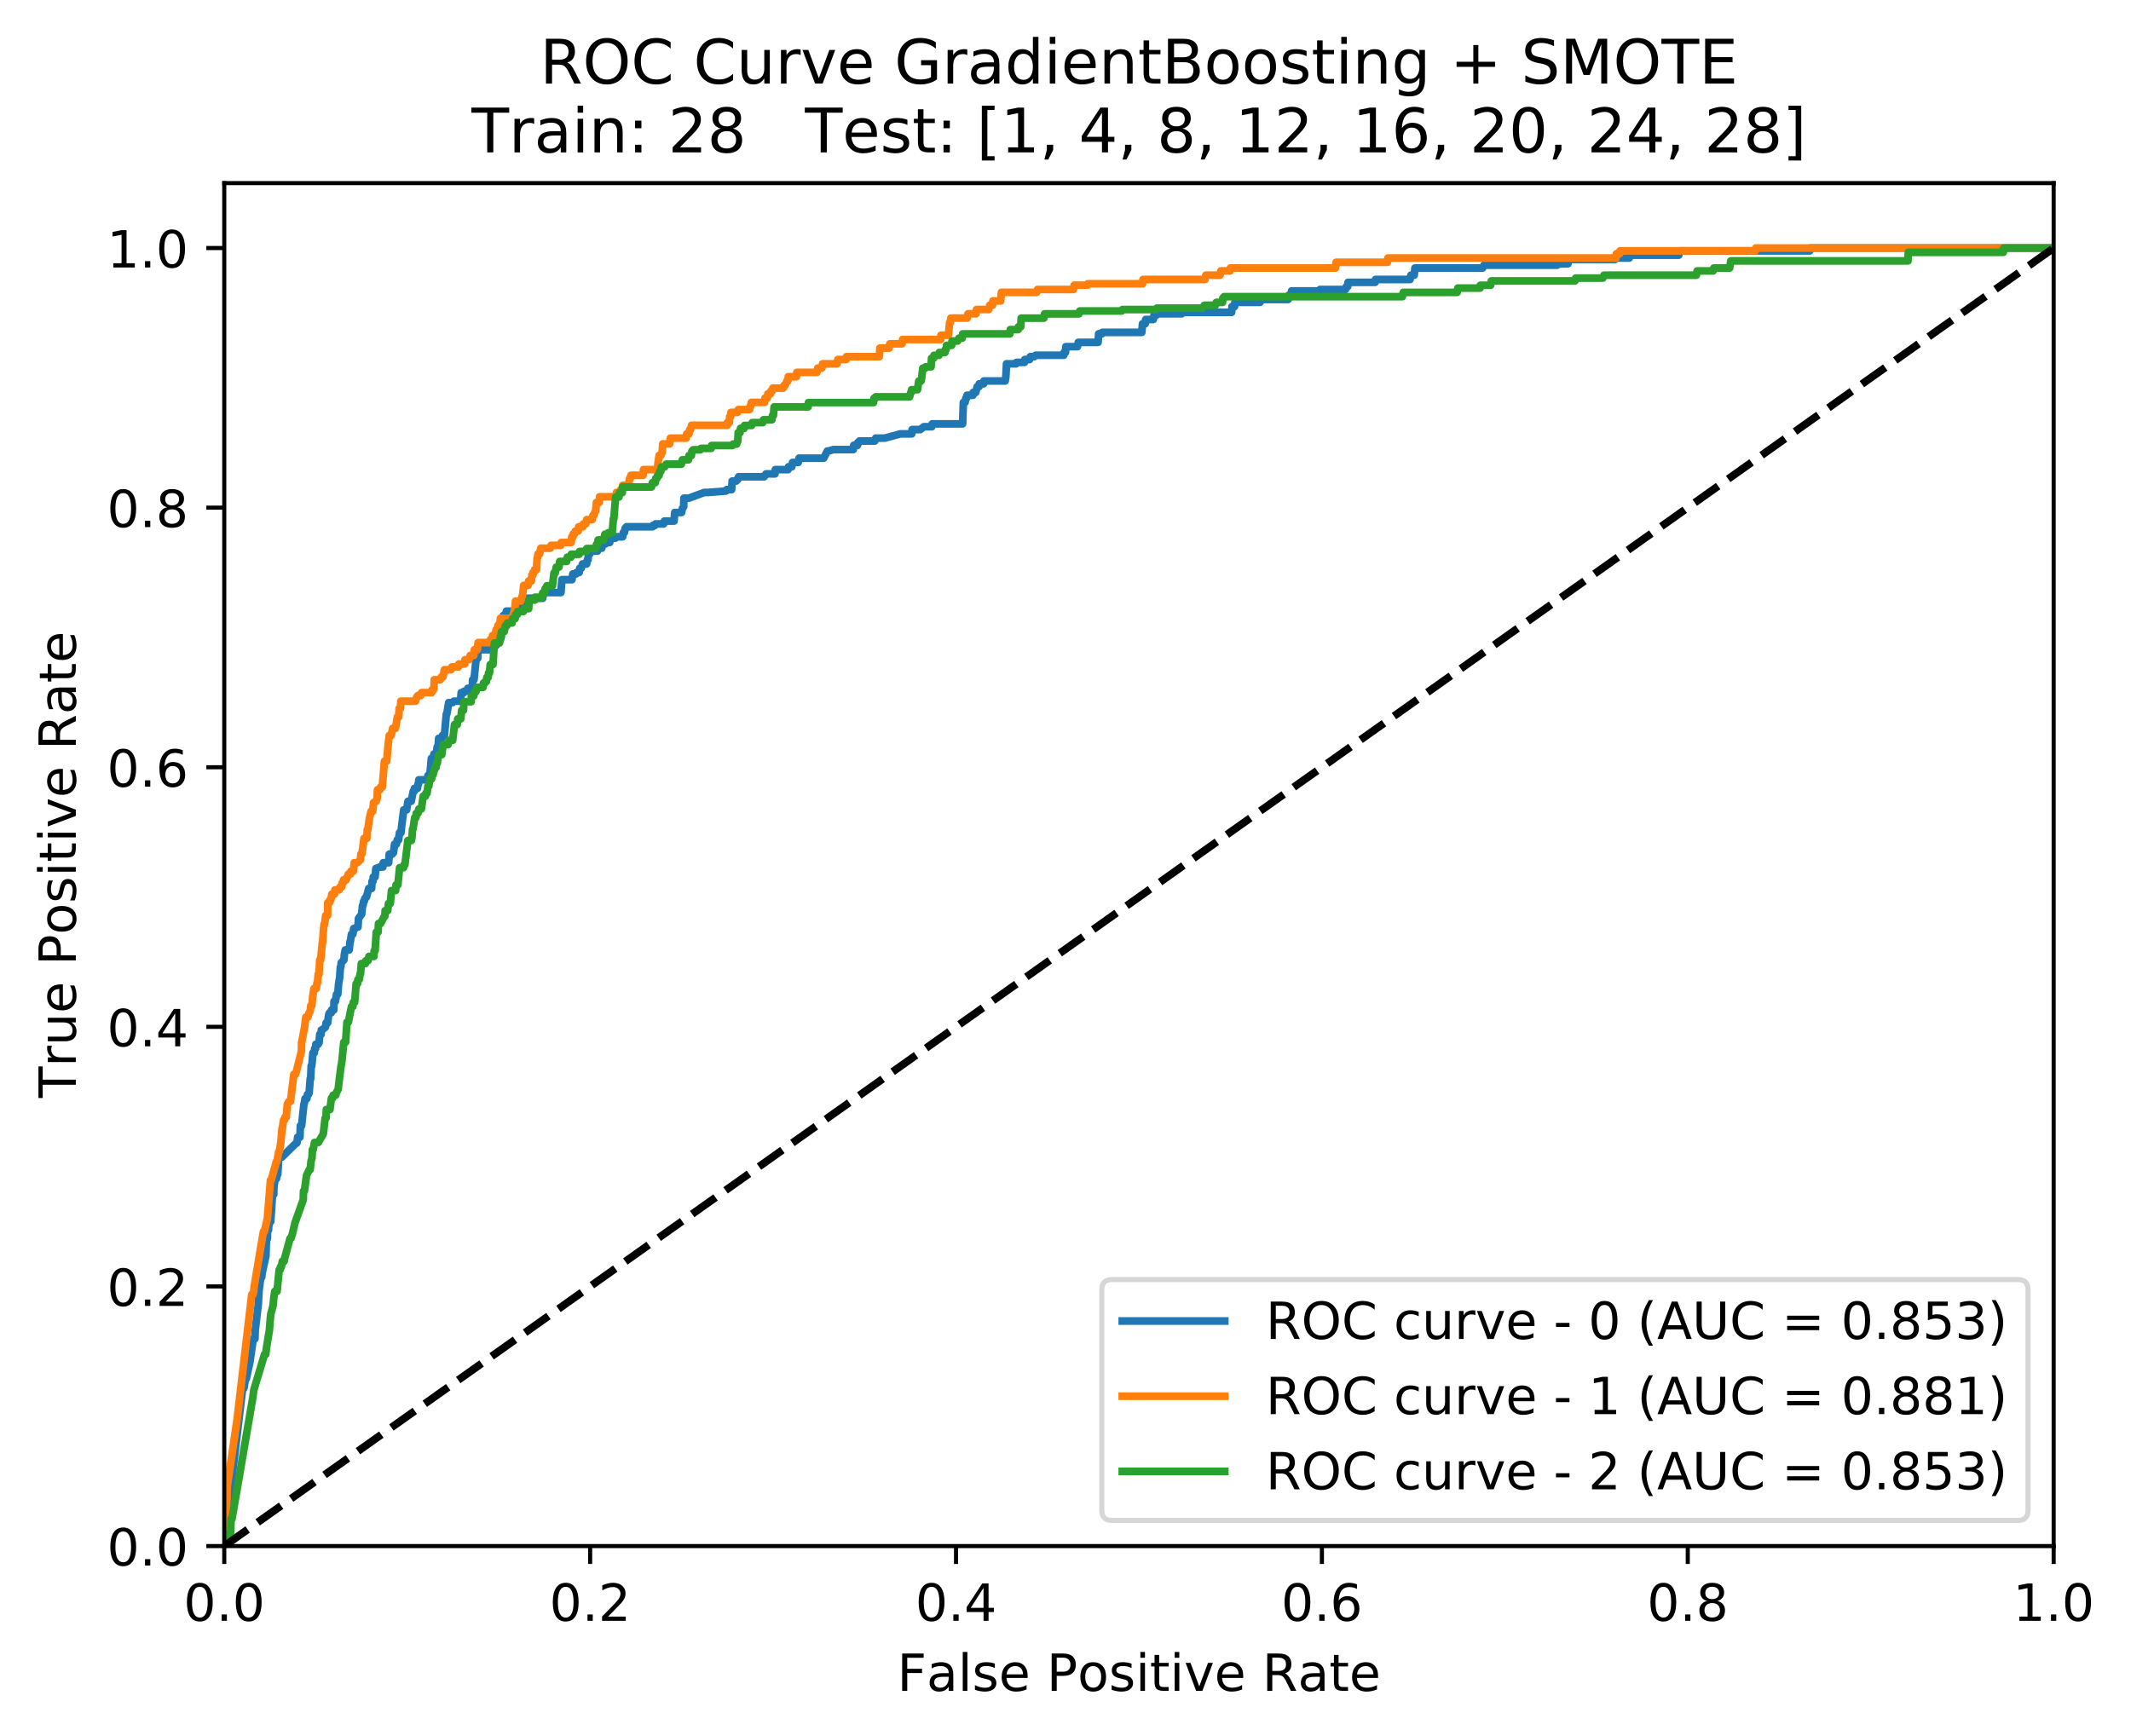 <?xml version="1.0" encoding="utf-8" standalone="no"?>
<!DOCTYPE svg PUBLIC "-//W3C//DTD SVG 1.1//EN"
  "http://www.w3.org/Graphics/SVG/1.1/DTD/svg11.dtd">
<!-- Created with matplotlib (http://matplotlib.org/) -->
<svg height="339pt" version="1.1" viewBox="0 0 416 339" width="416pt" xmlns="http://www.w3.org/2000/svg" xmlns:xlink="http://www.w3.org/1999/xlink">
 <defs>
  <style type="text/css">
*{stroke-linecap:butt;stroke-linejoin:round;}
  </style>
 </defs>
 <g id="figure_1">
  <g id="patch_1">
   <path d="M 0 339.424 
L 416.053 339.424 
L 416.053 0 
L 0 0 
z
" style="fill:#ffffff;"/>
  </g>
  <g id="axes_1">
   <g id="patch_2">
    <path d="M 43.781 301.868 
L 400.901 301.868 
L 400.901 35.755 
L 43.781 35.755 
z
" style="fill:#ffffff;"/>
   </g>
   <g id="matplotlib.axis_1">
    <g id="xtick_1">
     <g id="line2d_1">
      <defs>
       <path d="M 0 0 
L 0 3.5 
" id="m46e3ea3562" style="stroke:#000000;stroke-width:0.8;"/>
      </defs>
      <g>
       <use style="stroke:#000000;stroke-width:0.8;" x="43.781" xlink:href="#m46e3ea3562" y="301.868"/>
      </g>
     </g>
     <g id="text_1">
      <!-- 0.0 -->
      <defs>
       <path d="M 31.781 66.406 
Q 24.172 66.406 20.328 58.906 
Q 16.5 51.422 16.5 36.375 
Q 16.5 21.391 20.328 13.891 
Q 24.172 6.391 31.781 6.391 
Q 39.453 6.391 43.281 13.891 
Q 47.125 21.391 47.125 36.375 
Q 47.125 51.422 43.281 58.906 
Q 39.453 66.406 31.781 66.406 
M 31.781 74.219 
Q 44.047 74.219 50.516 64.516 
Q 56.984 54.828 56.984 36.375 
Q 56.984 17.969 50.516 8.266 
Q 44.047 -1.422 31.781 -1.422 
Q 19.531 -1.422 13.062 8.266 
Q 6.594 17.969 6.594 36.375 
Q 6.594 54.828 13.062 64.516 
Q 19.531 74.219 31.781 74.219 
" id="DejaVuSans-30"/>
       <path d="M 10.688 12.406 
L 21 12.406 
L 21 0 
L 10.688 0 
z
" id="DejaVuSans-2e"/>
      </defs>
      <g transform="translate(35.83 316.466)scale(0.1 -0.1)">
       <use xlink:href="#DejaVuSans-30"/>
       <use x="63.623" xlink:href="#DejaVuSans-2e"/>
       <use x="95.41" xlink:href="#DejaVuSans-30"/>
      </g>
     </g>
    </g>
    <g id="xtick_2">
     <g id="line2d_2">
      <g>
       <use style="stroke:#000000;stroke-width:0.8;" x="115.205" xlink:href="#m46e3ea3562" y="301.868"/>
      </g>
     </g>
     <g id="text_2">
      <!-- 0.2 -->
      <defs>
       <path d="M 19.188 8.297 
L 53.609 8.297 
L 53.609 0 
L 7.328 0 
L 7.328 8.297 
Q 12.938 14.109 22.625 23.891 
Q 32.328 33.688 34.812 36.531 
Q 39.547 41.844 41.422 45.531 
Q 43.312 49.219 43.312 52.781 
Q 43.312 58.594 39.234 62.25 
Q 35.156 65.922 28.609 65.922 
Q 23.969 65.922 18.812 64.312 
Q 13.672 62.703 7.812 59.422 
L 7.812 69.391 
Q 13.766 71.781 18.938 73 
Q 24.125 74.219 28.422 74.219 
Q 39.75 74.219 46.484 68.547 
Q 53.219 62.891 53.219 53.422 
Q 53.219 48.922 51.531 44.891 
Q 49.859 40.875 45.406 35.406 
Q 44.188 33.984 37.641 27.219 
Q 31.109 20.453 19.188 8.297 
" id="DejaVuSans-32"/>
      </defs>
      <g transform="translate(107.254 316.466)scale(0.1 -0.1)">
       <use xlink:href="#DejaVuSans-30"/>
       <use x="63.623" xlink:href="#DejaVuSans-2e"/>
       <use x="95.41" xlink:href="#DejaVuSans-32"/>
      </g>
     </g>
    </g>
    <g id="xtick_3">
     <g id="line2d_3">
      <g>
       <use style="stroke:#000000;stroke-width:0.8;" x="186.629" xlink:href="#m46e3ea3562" y="301.868"/>
      </g>
     </g>
     <g id="text_3">
      <!-- 0.4 -->
      <defs>
       <path d="M 37.797 64.312 
L 12.891 25.391 
L 37.797 25.391 
z
M 35.203 72.906 
L 47.609 72.906 
L 47.609 25.391 
L 58.016 25.391 
L 58.016 17.188 
L 47.609 17.188 
L 47.609 0 
L 37.797 0 
L 37.797 17.188 
L 4.891 17.188 
L 4.891 26.703 
z
" id="DejaVuSans-34"/>
      </defs>
      <g transform="translate(178.678 316.466)scale(0.1 -0.1)">
       <use xlink:href="#DejaVuSans-30"/>
       <use x="63.623" xlink:href="#DejaVuSans-2e"/>
       <use x="95.41" xlink:href="#DejaVuSans-34"/>
      </g>
     </g>
    </g>
    <g id="xtick_4">
     <g id="line2d_4">
      <g>
       <use style="stroke:#000000;stroke-width:0.8;" x="258.053" xlink:href="#m46e3ea3562" y="301.868"/>
      </g>
     </g>
     <g id="text_4">
      <!-- 0.6 -->
      <defs>
       <path d="M 33.016 40.375 
Q 26.375 40.375 22.484 35.828 
Q 18.609 31.297 18.609 23.391 
Q 18.609 15.531 22.484 10.953 
Q 26.375 6.391 33.016 6.391 
Q 39.656 6.391 43.531 10.953 
Q 47.406 15.531 47.406 23.391 
Q 47.406 31.297 43.531 35.828 
Q 39.656 40.375 33.016 40.375 
M 52.594 71.297 
L 52.594 62.312 
Q 48.875 64.062 45.094 64.984 
Q 41.312 65.922 37.594 65.922 
Q 27.828 65.922 22.672 59.328 
Q 17.531 52.734 16.797 39.406 
Q 19.672 43.656 24.016 45.922 
Q 28.375 48.188 33.594 48.188 
Q 44.578 48.188 50.953 41.516 
Q 57.328 34.859 57.328 23.391 
Q 57.328 12.156 50.688 5.359 
Q 44.047 -1.422 33.016 -1.422 
Q 20.359 -1.422 13.672 8.266 
Q 6.984 17.969 6.984 36.375 
Q 6.984 53.656 15.188 63.938 
Q 23.391 74.219 37.203 74.219 
Q 40.922 74.219 44.703 73.484 
Q 48.484 72.75 52.594 71.297 
" id="DejaVuSans-36"/>
      </defs>
      <g transform="translate(250.102 316.466)scale(0.1 -0.1)">
       <use xlink:href="#DejaVuSans-30"/>
       <use x="63.623" xlink:href="#DejaVuSans-2e"/>
       <use x="95.41" xlink:href="#DejaVuSans-36"/>
      </g>
     </g>
    </g>
    <g id="xtick_5">
     <g id="line2d_5">
      <g>
       <use style="stroke:#000000;stroke-width:0.8;" x="329.477" xlink:href="#m46e3ea3562" y="301.868"/>
      </g>
     </g>
     <g id="text_5">
      <!-- 0.8 -->
      <defs>
       <path d="M 31.781 34.625 
Q 24.75 34.625 20.719 30.859 
Q 16.703 27.094 16.703 20.516 
Q 16.703 13.922 20.719 10.156 
Q 24.75 6.391 31.781 6.391 
Q 38.812 6.391 42.859 10.172 
Q 46.922 13.969 46.922 20.516 
Q 46.922 27.094 42.891 30.859 
Q 38.875 34.625 31.781 34.625 
M 21.922 38.812 
Q 15.578 40.375 12.031 44.719 
Q 8.5 49.078 8.5 55.328 
Q 8.5 64.062 14.719 69.141 
Q 20.953 74.219 31.781 74.219 
Q 42.672 74.219 48.875 69.141 
Q 55.078 64.062 55.078 55.328 
Q 55.078 49.078 51.531 44.719 
Q 48 40.375 41.703 38.812 
Q 48.828 37.156 52.797 32.312 
Q 56.781 27.484 56.781 20.516 
Q 56.781 9.906 50.312 4.234 
Q 43.844 -1.422 31.781 -1.422 
Q 19.734 -1.422 13.25 4.234 
Q 6.781 9.906 6.781 20.516 
Q 6.781 27.484 10.781 32.312 
Q 14.797 37.156 21.922 38.812 
M 18.312 54.391 
Q 18.312 48.734 21.844 45.562 
Q 25.391 42.391 31.781 42.391 
Q 38.141 42.391 41.719 45.562 
Q 45.312 48.734 45.312 54.391 
Q 45.312 60.062 41.719 63.234 
Q 38.141 66.406 31.781 66.406 
Q 25.391 66.406 21.844 63.234 
Q 18.312 60.062 18.312 54.391 
" id="DejaVuSans-38"/>
      </defs>
      <g transform="translate(321.526 316.466)scale(0.1 -0.1)">
       <use xlink:href="#DejaVuSans-30"/>
       <use x="63.623" xlink:href="#DejaVuSans-2e"/>
       <use x="95.41" xlink:href="#DejaVuSans-38"/>
      </g>
     </g>
    </g>
    <g id="xtick_6">
     <g id="line2d_6">
      <g>
       <use style="stroke:#000000;stroke-width:0.8;" x="400.901" xlink:href="#m46e3ea3562" y="301.868"/>
      </g>
     </g>
     <g id="text_6">
      <!-- 1.0 -->
      <defs>
       <path d="M 12.406 8.297 
L 28.516 8.297 
L 28.516 63.922 
L 10.984 60.406 
L 10.984 69.391 
L 28.422 72.906 
L 38.281 72.906 
L 38.281 8.297 
L 54.391 8.297 
L 54.391 0 
L 12.406 0 
z
" id="DejaVuSans-31"/>
      </defs>
      <g transform="translate(392.95 316.466)scale(0.1 -0.1)">
       <use xlink:href="#DejaVuSans-31"/>
       <use x="63.623" xlink:href="#DejaVuSans-2e"/>
       <use x="95.41" xlink:href="#DejaVuSans-30"/>
      </g>
     </g>
    </g>
    <g id="text_7">
     <!-- False Positive Rate -->
     <defs>
      <path d="M 9.812 72.906 
L 51.703 72.906 
L 51.703 64.594 
L 19.672 64.594 
L 19.672 43.109 
L 48.578 43.109 
L 48.578 34.812 
L 19.672 34.812 
L 19.672 0 
L 9.812 0 
z
" id="DejaVuSans-46"/>
      <path d="M 34.281 27.484 
Q 23.391 27.484 19.188 25 
Q 14.984 22.516 14.984 16.5 
Q 14.984 11.719 18.141 8.906 
Q 21.297 6.109 26.703 6.109 
Q 34.188 6.109 38.703 11.406 
Q 43.219 16.703 43.219 25.484 
L 43.219 27.484 
z
M 52.203 31.203 
L 52.203 0 
L 43.219 0 
L 43.219 8.297 
Q 40.141 3.328 35.547 0.953 
Q 30.953 -1.422 24.312 -1.422 
Q 15.922 -1.422 10.953 3.297 
Q 6 8.016 6 15.922 
Q 6 25.141 12.172 29.828 
Q 18.359 34.516 30.609 34.516 
L 43.219 34.516 
L 43.219 35.406 
Q 43.219 41.609 39.141 45 
Q 35.062 48.391 27.688 48.391 
Q 23 48.391 18.547 47.266 
Q 14.109 46.141 10.016 43.891 
L 10.016 52.203 
Q 14.938 54.109 19.578 55.047 
Q 24.219 56 28.609 56 
Q 40.484 56 46.344 49.844 
Q 52.203 43.703 52.203 31.203 
" id="DejaVuSans-61"/>
      <path d="M 9.422 75.984 
L 18.406 75.984 
L 18.406 0 
L 9.422 0 
z
" id="DejaVuSans-6c"/>
      <path d="M 44.281 53.078 
L 44.281 44.578 
Q 40.484 46.531 36.375 47.5 
Q 32.281 48.484 27.875 48.484 
Q 21.188 48.484 17.844 46.438 
Q 14.5 44.391 14.5 40.281 
Q 14.5 37.156 16.891 35.375 
Q 19.281 33.594 26.516 31.984 
L 29.594 31.297 
Q 39.156 29.25 43.188 25.516 
Q 47.219 21.781 47.219 15.094 
Q 47.219 7.469 41.188 3.016 
Q 35.156 -1.422 24.609 -1.422 
Q 20.219 -1.422 15.453 -0.562 
Q 10.688 0.297 5.422 2 
L 5.422 11.281 
Q 10.406 8.688 15.234 7.391 
Q 20.062 6.109 24.812 6.109 
Q 31.156 6.109 34.562 8.281 
Q 37.984 10.453 37.984 14.406 
Q 37.984 18.062 35.516 20.016 
Q 33.062 21.969 24.703 23.781 
L 21.578 24.516 
Q 13.234 26.266 9.516 29.906 
Q 5.812 33.547 5.812 39.891 
Q 5.812 47.609 11.281 51.797 
Q 16.75 56 26.812 56 
Q 31.781 56 36.172 55.266 
Q 40.578 54.547 44.281 53.078 
" id="DejaVuSans-73"/>
      <path d="M 56.203 29.594 
L 56.203 25.203 
L 14.891 25.203 
Q 15.484 15.922 20.484 11.062 
Q 25.484 6.203 34.422 6.203 
Q 39.594 6.203 44.453 7.469 
Q 49.312 8.734 54.109 11.281 
L 54.109 2.781 
Q 49.266 0.734 44.188 -0.344 
Q 39.109 -1.422 33.891 -1.422 
Q 20.797 -1.422 13.156 6.188 
Q 5.516 13.812 5.516 26.812 
Q 5.516 40.234 12.766 48.109 
Q 20.016 56 32.328 56 
Q 43.359 56 49.781 48.891 
Q 56.203 41.797 56.203 29.594 
M 47.219 32.234 
Q 47.125 39.594 43.094 43.984 
Q 39.062 48.391 32.422 48.391 
Q 24.906 48.391 20.391 44.141 
Q 15.875 39.891 15.188 32.172 
z
" id="DejaVuSans-65"/>
      <path id="DejaVuSans-20"/>
      <path d="M 19.672 64.797 
L 19.672 37.406 
L 32.078 37.406 
Q 38.969 37.406 42.719 40.969 
Q 46.484 44.531 46.484 51.125 
Q 46.484 57.672 42.719 61.234 
Q 38.969 64.797 32.078 64.797 
z
M 9.812 72.906 
L 32.078 72.906 
Q 44.344 72.906 50.609 67.359 
Q 56.891 61.812 56.891 51.125 
Q 56.891 40.328 50.609 34.812 
Q 44.344 29.297 32.078 29.297 
L 19.672 29.297 
L 19.672 0 
L 9.812 0 
z
" id="DejaVuSans-50"/>
      <path d="M 30.609 48.391 
Q 23.391 48.391 19.188 42.75 
Q 14.984 37.109 14.984 27.297 
Q 14.984 17.484 19.156 11.844 
Q 23.344 6.203 30.609 6.203 
Q 37.797 6.203 41.984 11.859 
Q 46.188 17.531 46.188 27.297 
Q 46.188 37.016 41.984 42.703 
Q 37.797 48.391 30.609 48.391 
M 30.609 56 
Q 42.328 56 49.016 48.375 
Q 55.719 40.766 55.719 27.297 
Q 55.719 13.875 49.016 6.219 
Q 42.328 -1.422 30.609 -1.422 
Q 18.844 -1.422 12.172 6.219 
Q 5.516 13.875 5.516 27.297 
Q 5.516 40.766 12.172 48.375 
Q 18.844 56 30.609 56 
" id="DejaVuSans-6f"/>
      <path d="M 9.422 54.688 
L 18.406 54.688 
L 18.406 0 
L 9.422 0 
z
M 9.422 75.984 
L 18.406 75.984 
L 18.406 64.594 
L 9.422 64.594 
z
" id="DejaVuSans-69"/>
      <path d="M 18.312 70.219 
L 18.312 54.688 
L 36.812 54.688 
L 36.812 47.703 
L 18.312 47.703 
L 18.312 18.016 
Q 18.312 11.328 20.141 9.422 
Q 21.969 7.516 27.594 7.516 
L 36.812 7.516 
L 36.812 0 
L 27.594 0 
Q 17.188 0 13.234 3.875 
Q 9.281 7.766 9.281 18.016 
L 9.281 47.703 
L 2.688 47.703 
L 2.688 54.688 
L 9.281 54.688 
L 9.281 70.219 
z
" id="DejaVuSans-74"/>
      <path d="M 2.984 54.688 
L 12.5 54.688 
L 29.594 8.797 
L 46.688 54.688 
L 56.203 54.688 
L 35.688 0 
L 23.484 0 
z
" id="DejaVuSans-76"/>
      <path d="M 44.391 34.188 
Q 47.562 33.109 50.562 29.594 
Q 53.562 26.078 56.594 19.922 
L 66.609 0 
L 56 0 
L 46.688 18.703 
Q 43.062 26.031 39.672 28.422 
Q 36.281 30.812 30.422 30.812 
L 19.672 30.812 
L 19.672 0 
L 9.812 0 
L 9.812 72.906 
L 32.078 72.906 
Q 44.578 72.906 50.734 67.672 
Q 56.891 62.453 56.891 51.906 
Q 56.891 45.016 53.688 40.469 
Q 50.484 35.938 44.391 34.188 
M 19.672 64.797 
L 19.672 38.922 
L 32.078 38.922 
Q 39.203 38.922 42.844 42.219 
Q 46.484 45.516 46.484 51.906 
Q 46.484 58.297 42.844 61.547 
Q 39.203 64.797 32.078 64.797 
z
" id="DejaVuSans-52"/>
     </defs>
     <g transform="translate(175.136 330.144)scale(0.1 -0.1)">
      <use xlink:href="#DejaVuSans-46"/>
      <use x="57.379" xlink:href="#DejaVuSans-61"/>
      <use x="118.658" xlink:href="#DejaVuSans-6c"/>
      <use x="146.441" xlink:href="#DejaVuSans-73"/>
      <use x="198.541" xlink:href="#DejaVuSans-65"/>
      <use x="260.064" xlink:href="#DejaVuSans-20"/>
      <use x="291.852" xlink:href="#DejaVuSans-50"/>
      <use x="352.107" xlink:href="#DejaVuSans-6f"/>
      <use x="413.289" xlink:href="#DejaVuSans-73"/>
      <use x="465.389" xlink:href="#DejaVuSans-69"/>
      <use x="493.172" xlink:href="#DejaVuSans-74"/>
      <use x="532.381" xlink:href="#DejaVuSans-69"/>
      <use x="560.164" xlink:href="#DejaVuSans-76"/>
      <use x="619.344" xlink:href="#DejaVuSans-65"/>
      <use x="680.867" xlink:href="#DejaVuSans-20"/>
      <use x="712.654" xlink:href="#DejaVuSans-52"/>
      <use x="782.105" xlink:href="#DejaVuSans-61"/>
      <use x="843.385" xlink:href="#DejaVuSans-74"/>
      <use x="882.594" xlink:href="#DejaVuSans-65"/>
     </g>
    </g>
   </g>
   <g id="matplotlib.axis_2">
    <g id="ytick_1">
     <g id="line2d_7">
      <defs>
       <path d="M 0 0 
L -3.5 0 
" id="m76d97aecb6" style="stroke:#000000;stroke-width:0.8;"/>
      </defs>
      <g>
       <use style="stroke:#000000;stroke-width:0.8;" x="43.781" xlink:href="#m76d97aecb6" y="301.868"/>
      </g>
     </g>
     <g id="text_8">
      <!-- 0.0 -->
      <g transform="translate(20.878 305.667)scale(0.1 -0.1)">
       <use xlink:href="#DejaVuSans-30"/>
       <use x="63.623" xlink:href="#DejaVuSans-2e"/>
       <use x="95.41" xlink:href="#DejaVuSans-30"/>
      </g>
     </g>
    </g>
    <g id="ytick_2">
     <g id="line2d_8">
      <g>
       <use style="stroke:#000000;stroke-width:0.8;" x="43.781" xlink:href="#m76d97aecb6" y="251.179"/>
      </g>
     </g>
     <g id="text_9">
      <!-- 0.2 -->
      <g transform="translate(20.878 254.979)scale(0.1 -0.1)">
       <use xlink:href="#DejaVuSans-30"/>
       <use x="63.623" xlink:href="#DejaVuSans-2e"/>
       <use x="95.41" xlink:href="#DejaVuSans-32"/>
      </g>
     </g>
    </g>
    <g id="ytick_3">
     <g id="line2d_9">
      <g>
       <use style="stroke:#000000;stroke-width:0.8;" x="43.781" xlink:href="#m76d97aecb6" y="200.492"/>
      </g>
     </g>
     <g id="text_10">
      <!-- 0.4 -->
      <g transform="translate(20.878 204.291)scale(0.1 -0.1)">
       <use xlink:href="#DejaVuSans-30"/>
       <use x="63.623" xlink:href="#DejaVuSans-2e"/>
       <use x="95.41" xlink:href="#DejaVuSans-34"/>
      </g>
     </g>
    </g>
    <g id="ytick_4">
     <g id="line2d_10">
      <g>
       <use style="stroke:#000000;stroke-width:0.8;" x="43.781" xlink:href="#m76d97aecb6" y="149.804"/>
      </g>
     </g>
     <g id="text_11">
      <!-- 0.6 -->
      <g transform="translate(20.878 153.603)scale(0.1 -0.1)">
       <use xlink:href="#DejaVuSans-30"/>
       <use x="63.623" xlink:href="#DejaVuSans-2e"/>
       <use x="95.41" xlink:href="#DejaVuSans-36"/>
      </g>
     </g>
    </g>
    <g id="ytick_5">
     <g id="line2d_11">
      <g>
       <use style="stroke:#000000;stroke-width:0.8;" x="43.781" xlink:href="#m76d97aecb6" y="99.115"/>
      </g>
     </g>
     <g id="text_12">
      <!-- 0.8 -->
      <g transform="translate(20.878 102.915)scale(0.1 -0.1)">
       <use xlink:href="#DejaVuSans-30"/>
       <use x="63.623" xlink:href="#DejaVuSans-2e"/>
       <use x="95.41" xlink:href="#DejaVuSans-38"/>
      </g>
     </g>
    </g>
    <g id="ytick_6">
     <g id="line2d_12">
      <g>
       <use style="stroke:#000000;stroke-width:0.8;" x="43.781" xlink:href="#m76d97aecb6" y="48.428"/>
      </g>
     </g>
     <g id="text_13">
      <!-- 1.0 -->
      <g transform="translate(20.878 52.227)scale(0.1 -0.1)">
       <use xlink:href="#DejaVuSans-31"/>
       <use x="63.623" xlink:href="#DejaVuSans-2e"/>
       <use x="95.41" xlink:href="#DejaVuSans-30"/>
      </g>
     </g>
    </g>
    <g id="text_14">
     <!-- True Positive Rate -->
     <defs>
      <path d="M -0.297 72.906 
L 61.375 72.906 
L 61.375 64.594 
L 35.5 64.594 
L 35.5 0 
L 25.594 0 
L 25.594 64.594 
L -0.297 64.594 
z
" id="DejaVuSans-54"/>
      <path d="M 41.109 46.297 
Q 39.594 47.172 37.812 47.578 
Q 36.031 48 33.891 48 
Q 26.266 48 22.188 43.047 
Q 18.109 38.094 18.109 28.812 
L 18.109 0 
L 9.078 0 
L 9.078 54.688 
L 18.109 54.688 
L 18.109 46.188 
Q 20.953 51.172 25.484 53.578 
Q 30.031 56 36.531 56 
Q 37.453 56 38.578 55.875 
Q 39.703 55.766 41.062 55.516 
z
" id="DejaVuSans-72"/>
      <path d="M 8.5 21.578 
L 8.5 54.688 
L 17.484 54.688 
L 17.484 21.922 
Q 17.484 14.156 20.5 10.266 
Q 23.531 6.391 29.594 6.391 
Q 36.859 6.391 41.078 11.031 
Q 45.312 15.672 45.312 23.688 
L 45.312 54.688 
L 54.297 54.688 
L 54.297 0 
L 45.312 0 
L 45.312 8.406 
Q 42.047 3.422 37.719 1 
Q 33.406 -1.422 27.688 -1.422 
Q 18.266 -1.422 13.375 4.438 
Q 8.5 10.297 8.5 21.578 
M 31.109 56 
z
" id="DejaVuSans-75"/>
     </defs>
     <g transform="translate(14.798 214.358)rotate(-90)scale(0.1 -0.1)">
      <use xlink:href="#DejaVuSans-54"/>
      <use x="60.865" xlink:href="#DejaVuSans-72"/>
      <use x="101.979" xlink:href="#DejaVuSans-75"/>
      <use x="165.357" xlink:href="#DejaVuSans-65"/>
      <use x="226.881" xlink:href="#DejaVuSans-20"/>
      <use x="258.668" xlink:href="#DejaVuSans-50"/>
      <use x="318.924" xlink:href="#DejaVuSans-6f"/>
      <use x="380.105" xlink:href="#DejaVuSans-73"/>
      <use x="432.205" xlink:href="#DejaVuSans-69"/>
      <use x="459.988" xlink:href="#DejaVuSans-74"/>
      <use x="499.197" xlink:href="#DejaVuSans-69"/>
      <use x="526.98" xlink:href="#DejaVuSans-76"/>
      <use x="586.16" xlink:href="#DejaVuSans-65"/>
      <use x="647.684" xlink:href="#DejaVuSans-20"/>
      <use x="679.471" xlink:href="#DejaVuSans-52"/>
      <use x="748.922" xlink:href="#DejaVuSans-61"/>
      <use x="810.201" xlink:href="#DejaVuSans-74"/>
      <use x="849.41" xlink:href="#DejaVuSans-65"/>
     </g>
    </g>
   </g>
   <g id="line2d_13">
    <path clip-path="url(#p316980f414)" d="M 43.781 301.868 
L 43.87 301.868 
L 43.959 301.868 
L 44.112 298.518 
L 44.201 298.518 
L 44.857 292.098 
L 47.357 271.164 
L 47.534 271.164 
L 47.652 270.885 
L 47.9 269.211 
L 48.078 269.211 
L 48.793 265.861 
L 49.443 261.395 
L 49.768 261.395 
L 49.821 259.721 
L 50.418 254.696 
L 50.578 251.905 
L 50.909 249.393 
L 51.086 249.393 
L 51.175 248.556 
L 51.913 245.206 
L 52.014 241.857 
L 52.191 241.857 
L 52.238 240.182 
L 52.416 240.182 
L 52.469 239.345 
L 52.699 238.507 
L 52.847 238.507 
L 53.202 233.204 
L 53.438 233.204 
L 53.474 231.809 
L 53.698 230.134 
L 53.964 230.134 
L 54.106 229.297 
L 54.224 229.297 
L 54.419 225.947 
L 55.01 225.947 
L 57.847 223.156 
L 57.965 223.156 
L 58.107 222.039 
L 58.55 222.039 
L 58.633 219.807 
L 58.869 219.807 
L 59.324 215.62 
L 59.413 215.341 
L 59.555 214.503 
L 59.909 214.503 
L 60.022 213.666 
L 60.229 213.666 
L 60.347 213.387 
L 60.565 210.596 
L 60.654 210.596 
L 60.749 208.084 
L 60.867 208.084 
L 61.091 205.571 
L 61.357 205.571 
L 61.428 204.734 
L 61.606 204.734 
L 61.659 203.897 
L 62.102 203.897 
L 62.279 203.618 
L 62.421 201.943 
L 62.687 201.943 
L 62.734 201.106 
L 62.853 201.106 
L 63.532 200.547 
L 63.662 199.71 
L 63.958 199.71 
L 64.182 198.035 
L 64.33 197.756 
L 64.655 197.756 
L 64.714 197.198 
L 65.158 197.198 
L 65.205 195.523 
L 65.471 195.523 
L 65.701 194.128 
L 65.938 194.128 
L 66.091 192.174 
L 66.316 190.778 
L 66.446 188.824 
L 66.535 188.824 
L 66.605 187.987 
L 67.137 187.429 
L 67.232 186.312 
L 67.403 185.475 
L 68.172 185.475 
L 68.337 183.8 
L 68.396 183.8 
L 68.615 182.405 
L 68.881 182.405 
L 69.052 181.288 
L 69.348 181.288 
L 69.614 181.009 
L 69.88 181.009 
L 69.98 179.334 
L 70.601 178.497 
L 70.766 176.822 
L 70.855 176.822 
L 70.985 175.985 
L 71.103 175.985 
L 71.221 175.427 
L 71.31 175.427 
L 71.458 175.148 
L 71.546 175.148 
L 71.978 173.473 
L 72.539 173.473 
L 72.634 172.077 
L 72.811 172.077 
L 72.864 171.24 
L 73.213 171.24 
L 73.384 169.565 
L 73.443 169.565 
L 74.123 169.286 
L 74.743 169.286 
L 74.814 168.449 
L 75.878 168.449 
L 75.985 166.774 
L 76.546 166.774 
L 76.635 166.495 
L 76.812 166.495 
L 77.025 164.82 
L 77.379 164.82 
L 77.551 163.983 
L 77.817 163.983 
L 77.982 162.587 
L 78.278 162.587 
L 78.419 161.192 
L 78.815 158.121 
L 79.377 158.121 
L 79.649 156.447 
L 80.269 156.447 
L 80.671 154.493 
L 80.848 154.493 
L 80.896 153.934 
L 81.487 153.934 
L 81.599 153.097 
L 81.688 153.097 
L 81.759 152.26 
L 83.472 152.26 
L 83.543 151.422 
L 83.898 151.422 
L 84.211 148.073 
L 84.595 148.073 
L 84.708 147.236 
L 85.151 147.236 
L 85.34 145.84 
L 85.517 145.84 
L 85.641 144.165 
L 86.232 144.165 
L 86.368 143.607 
L 86.752 143.607 
L 87.131 139.42 
L 87.219 139.42 
L 87.592 137.187 
L 88.33 137.187 
L 88.596 136.908 
L 89.897 136.908 
L 90.032 135.233 
L 90.535 135.233 
L 90.623 134.954 
L 91.214 134.954 
L 91.333 134.396 
L 92.19 134.396 
L 92.266 132.721 
L 92.532 132.721 
L 92.958 128.535 
L 93.253 128.535 
L 93.307 126.86 
L 96.084 126.86 
L 96.226 126.023 
L 96.847 126.023 
L 97.183 124.906 
L 97.686 124.906 
L 97.863 124.348 
L 97.928 120.998 
L 98.165 120.998 
L 98.271 120.161 
L 98.714 120.161 
L 98.85 119.324 
L 100.623 119.324 
L 100.676 118.486 
L 102.213 118.486 
L 102.337 116.812 
L 105.942 116.812 
L 106.013 115.974 
L 106.279 115.974 
L 106.338 115.695 
L 109.5 115.695 
L 109.701 113.183 
L 111.651 113.183 
L 111.816 112.067 
L 112.437 112.067 
L 112.526 111.787 
L 113.058 111.787 
L 113.17 110.95 
L 113.465 110.95 
L 113.719 110.113 
L 114.517 110.113 
L 114.659 109.275 
L 114.807 109.275 
L 114.872 108.159 
L 115.138 108.159 
L 115.215 107.601 
L 116.633 107.601 
L 116.739 107.042 
L 117.478 107.042 
L 117.549 106.205 
L 118.199 106.205 
L 118.347 105.926 
L 119.027 105.926 
L 119.157 105.089 
L 120.102 105.089 
L 120.191 104.81 
L 121.55 104.81 
L 121.686 103.972 
L 121.893 103.972 
L 122.035 103.135 
L 122.212 103.135 
L 122.295 102.856 
L 127.377 102.856 
L 127.46 102.577 
L 127.874 102.577 
L 127.962 102.297 
L 129.558 102.297 
L 129.694 101.739 
L 131.585 101.739 
L 131.721 100.065 
L 133.051 100.065 
L 133.222 99.227 
L 133.281 99.227 
L 133.459 98.948 
L 133.512 97.273 
L 134.457 97.273 
L 137.472 96.157 
L 138.151 96.157 
L 141.697 95.878 
L 141.845 95.599 
L 142.82 95.599 
L 142.932 93.924 
L 143.73 93.924 
L 143.848 93.645 
L 144.026 93.645 
L 144.191 93.087 
L 149.185 93.087 
L 149.54 92.528 
L 151.283 92.528 
L 151.354 91.691 
L 153.848 91.691 
L 153.925 91.133 
L 154.575 91.133 
L 154.711 90.295 
L 155.822 90.295 
L 155.981 89.458 
L 160.798 89.458 
L 161.501 88.062 
L 161.767 88.062 
L 162.683 87.783 
L 166.584 87.783 
L 166.655 86.946 
L 167.394 86.946 
L 167.47 86.388 
L 167.677 86.388 
L 167.76 86.109 
L 170.774 86.109 
L 170.951 85.55 
L 172.695 85.55 
L 175.768 84.713 
L 177.984 84.713 
L 178.055 83.876 
L 179.621 83.876 
L 180.36 83.317 
L 181.897 83.317 
L 181.973 82.759 
L 187.913 82.759 
L 188.061 78.572 
L 188.386 78.572 
L 188.545 77.735 
L 188.693 77.735 
L 188.77 77.177 
L 189.922 77.177 
L 189.981 76.619 
L 190.484 76.619 
L 190.756 75.502 
L 191.11 75.502 
L 191.157 74.944 
L 192.014 74.944 
L 192.062 74.386 
L 196.228 74.386 
L 196.358 73.548 
L 196.482 71.036 
L 198.344 71.036 
L 198.433 70.757 
L 199.999 70.757 
L 200.046 70.199 
L 200.992 70.199 
L 201.128 69.641 
L 201.896 69.641 
L 202.162 69.361 
L 207.676 69.361 
L 207.729 68.803 
L 207.995 68.803 
L 208.06 67.687 
L 210.335 67.687 
L 210.495 66.849 
L 214.36 66.849 
L 214.472 65.175 
L 215.122 65.175 
L 215.181 64.896 
L 222.894 64.896 
L 223.03 63.221 
L 223.562 63.221 
L 223.65 62.383 
L 225.128 62.383 
L 225.287 61.546 
L 225.731 61.546 
L 225.872 61.267 
L 230.689 61.267 
L 230.86 60.988 
L 240.429 60.988 
L 240.494 59.871 
L 240.996 59.871 
L 241.067 59.034 
L 245.972 59.034 
L 246.049 58.476 
L 251.457 58.476 
L 251.587 57.638 
L 252 57.638 
L 252.13 56.801 
L 257.597 56.801 
L 257.686 56.522 
L 262.65 56.522 
L 262.815 55.964 
L 263.081 55.964 
L 263.152 55.126 
L 268.448 55.126 
L 268.524 54.568 
L 275.262 54.568 
L 275.421 53.731 
L 276.071 53.731 
L 276.219 52.335 
L 289.428 52.335 
L 289.682 51.777 
L 303.984 51.777 
L 304.132 51.498 
L 306.082 51.498 
L 306.242 50.66 
L 315.26 50.66 
L 315.402 50.381 
L 318.062 50.381 
L 318.109 49.823 
L 327.713 49.823 
L 327.843 48.986 
L 353.285 48.986 
L 353.362 48.428 
L 400.901 48.428 
L 400.901 48.428 
" style="fill:none;stroke:#1f77b4;stroke-linecap:square;stroke-width:1.5;"/>
   </g>
   <g id="line2d_14">
    <path clip-path="url(#p316980f414)" d="M 43.781 301.868 
L 43.84 301.868 
L 44.018 300.193 
L 44.077 296.006 
L 44.195 296.006 
L 44.372 290.145 
L 46.263 277.305 
L 49.147 252.743 
L 49.384 252.743 
L 49.532 252.184 
L 49.591 251.347 
L 51.423 240.461 
L 51.6 240.461 
L 52.191 237.949 
L 52.8 230.413 
L 52.948 230.413 
L 53.952 226.785 
L 54.07 226.785 
L 54.425 224.831 
L 54.543 224.831 
L 54.839 222.877 
L 55.052 220.365 
L 55.111 220.365 
L 55.347 218.69 
L 55.524 218.69 
L 55.643 218.132 
L 55.879 218.132 
L 56.086 215.62 
L 56.381 215.062 
L 56.706 215.062 
L 57.356 209.758 
L 57.681 209.758 
L 57.859 209.2 
L 58.834 205.292 
L 58.869 203.618 
L 59.46 200.547 
L 59.697 198.593 
L 60.11 198.593 
L 60.323 197.756 
L 60.412 197.756 
L 60.589 197.198 
L 60.672 196.361 
L 60.879 196.361 
L 61.026 194.686 
L 61.292 193.011 
L 61.736 193.011 
L 61.883 191.895 
L 61.972 191.895 
L 62.12 190.22 
L 62.268 190.22 
L 62.415 187.429 
L 62.593 187.429 
L 62.912 184.079 
L 62.971 184.079 
L 63.119 181.846 
L 63.266 180.451 
L 63.355 180.451 
L 63.444 179.893 
L 63.568 178.776 
L 63.952 178.776 
L 63.987 176.264 
L 64.312 176.264 
L 64.401 175.706 
L 64.578 175.706 
L 64.779 174.589 
L 65.282 174.589 
L 65.37 173.752 
L 66.198 173.752 
L 66.375 173.194 
L 66.7 173.194 
L 66.818 172.356 
L 66.995 172.356 
L 67.055 171.798 
L 67.586 171.798 
L 67.758 171.24 
L 67.817 171.24 
L 67.994 170.682 
L 68.408 170.682 
L 68.497 170.123 
L 68.969 170.123 
L 69.147 168.449 
L 69.767 168.449 
L 70.358 167.89 
L 70.447 166.774 
L 70.624 166.774 
L 70.76 165.937 
L 71.056 163.704 
L 71.617 163.704 
L 71.682 162.029 
L 71.8 162.029 
L 72.114 159.796 
L 72.439 158.4 
L 72.764 158.4 
L 72.911 156.726 
L 73.089 156.726 
L 73.266 156.447 
L 73.443 156.447 
L 73.621 155.888 
L 73.68 154.214 
L 74.152 154.214 
L 74.3 153.655 
L 74.625 153.655 
L 74.767 151.981 
L 75.045 148.631 
L 75.488 148.631 
L 75.754 145.561 
L 75.99 143.607 
L 76.345 143.607 
L 76.658 142.211 
L 77.19 142.211 
L 77.58 139.979 
L 77.846 139.979 
L 77.917 138.304 
L 78.183 138.304 
L 78.242 136.908 
L 81.138 136.908 
L 81.345 136.071 
L 81.493 136.071 
L 81.581 135.792 
L 82.143 135.792 
L 82.29 135.233 
L 84.27 135.233 
L 84.359 134.675 
L 84.625 134.675 
L 84.714 134.396 
L 84.767 132.721 
L 85.949 132.721 
L 86.156 132.163 
L 86.481 132.163 
L 86.747 130.768 
L 88.047 130.768 
L 88.224 130.209 
L 89.495 130.209 
L 89.566 129.651 
L 90.688 129.651 
L 90.771 128.814 
L 91.569 128.814 
L 91.794 127.976 
L 92.503 127.976 
L 92.591 126.86 
L 93.182 126.86 
L 93.336 125.464 
L 95.671 125.464 
L 95.718 124.906 
L 96.072 124.906 
L 96.161 124.069 
L 96.693 124.069 
L 96.841 122.952 
L 97.136 122.952 
L 97.207 122.115 
L 97.384 122.115 
L 97.562 121.557 
L 97.621 121.557 
L 97.68 120.719 
L 100.103 120.719 
L 100.192 119.882 
L 100.31 119.882 
L 100.416 119.045 
L 100.505 119.045 
L 100.629 117.37 
L 101.693 117.37 
L 101.959 116.253 
L 102.018 116.253 
L 102.225 114.3 
L 103.082 114.3 
L 103.17 113.462 
L 103.732 113.462 
L 103.82 112.346 
L 103.998 112.346 
L 104.045 111.787 
L 104.222 111.787 
L 104.37 111.229 
L 104.725 111.229 
L 104.849 108.996 
L 104.908 108.996 
L 105.014 108.159 
L 105.339 108.159 
L 105.558 107.042 
L 107.419 107.042 
L 107.567 106.484 
L 109.458 106.484 
L 109.547 105.926 
L 111.497 105.926 
L 111.621 104.81 
L 111.858 104.81 
L 111.917 104.251 
L 112.153 104.251 
L 112.313 103.693 
L 112.874 103.693 
L 112.963 102.856 
L 113.79 102.856 
L 113.879 102.297 
L 114.352 102.297 
L 114.523 101.46 
L 115.587 101.46 
L 115.747 100.623 
L 115.924 100.623 
L 116.101 100.065 
L 116.278 99.785 
L 116.42 98.111 
L 116.982 98.111 
L 117.041 96.994 
L 120.173 96.994 
L 120.345 96.157 
L 121.054 96.157 
L 121.142 95.599 
L 121.467 95.599 
L 121.556 94.761 
L 122.679 94.761 
L 122.927 93.366 
L 123.075 93.366 
L 123.164 92.807 
L 125.528 92.807 
L 125.622 91.691 
L 128.311 91.691 
L 128.506 90.016 
L 128.672 88.9 
L 129.026 88.9 
L 129.204 88.342 
L 129.263 88.342 
L 129.375 86.667 
L 130.734 86.667 
L 130.858 85.55 
L 133.961 85.55 
L 134.05 84.713 
L 134.493 84.713 
L 134.641 83.876 
L 134.818 83.876 
L 134.995 83.038 
L 141.969 83.038 
L 142.016 82.48 
L 142.4 82.48 
L 142.436 81.364 
L 142.613 81.364 
L 142.684 80.526 
L 143.955 80.526 
L 144.132 79.968 
L 146.319 79.968 
L 146.39 79.41 
L 146.508 79.41 
L 146.667 78.572 
L 149.238 78.572 
L 149.327 77.735 
L 149.8 77.735 
L 149.888 76.898 
L 150.391 76.898 
L 150.497 76.339 
L 150.763 76.339 
L 150.852 75.781 
L 152.891 75.781 
L 153.068 75.223 
L 153.275 75.223 
L 153.629 74.386 
L 153.807 74.386 
L 153.878 73.548 
L 155.473 73.548 
L 155.544 72.711 
L 159.474 72.711 
L 159.634 71.873 
L 160.432 71.873 
L 160.568 71.036 
L 163.404 71.036 
L 163.564 70.199 
L 165.189 70.199 
L 165.236 69.641 
L 171.649 69.641 
L 171.767 67.966 
L 173.569 67.966 
L 173.705 67.128 
L 176.099 67.128 
L 176.188 66.291 
L 183.634 66.291 
L 183.681 65.454 
L 185.129 65.454 
L 185.383 62.942 
L 185.531 62.942 
L 185.62 62.104 
L 188.811 62.104 
L 188.959 61.267 
L 190.525 61.267 
L 190.631 60.43 
L 193.025 60.43 
L 193.202 59.592 
L 193.764 59.592 
L 193.835 58.755 
L 195.342 58.755 
L 195.484 57.08 
L 202.369 57.08 
L 202.546 56.522 
L 209.549 56.522 
L 209.697 55.685 
L 212.238 55.685 
L 212.327 55.405 
L 223.053 55.405 
L 223.124 54.568 
L 235.234 54.568 
L 235.393 53.731 
L 238.171 53.731 
L 238.331 52.893 
L 240.133 52.893 
L 240.18 52.335 
L 260.694 52.335 
L 260.812 51.219 
L 270.835 51.219 
L 270.942 50.381 
L 315.467 50.381 
L 315.538 49.544 
L 316.188 49.544 
L 316.235 48.986 
L 342.688 48.986 
L 342.747 48.428 
L 400.901 48.428 
L 400.901 48.428 
" style="fill:none;stroke:#ff7f0e;stroke-linecap:square;stroke-width:1.5;"/>
   </g>
   <g id="line2d_15">
    <path clip-path="url(#p316980f414)" d="M 43.781 301.868 
L 43.87 301.868 
L 43.959 301.309 
L 44.579 301.309 
L 44.756 299.353 
L 45.022 299.353 
L 45.111 296.558 
L 45.288 296.558 
L 49.366 272.807 
L 49.544 271.41 
L 51.642 264.424 
L 51.878 264.424 
L 52.002 263.307 
L 52.593 259.674 
L 52.77 257.439 
L 52.859 256.6 
L 53.302 254.924 
L 53.468 253.247 
L 53.645 252.13 
L 54.088 252.13 
L 54.496 247.938 
L 54.673 247.938 
L 54.733 247.379 
L 54.91 247.379 
L 55.117 246.262 
L 55.471 246.262 
L 55.56 245.703 
L 56.624 241.791 
L 56.801 241.791 
L 57.067 240.952 
L 57.599 238.717 
L 59.195 234.246 
L 59.248 232.57 
L 59.425 232.57 
L 59.839 229.496 
L 60.371 228.378 
L 60.548 228.378 
L 60.725 226.702 
L 60.903 226.143 
L 60.985 224.466 
L 61.133 224.466 
L 61.399 223.069 
L 62.138 223.069 
L 63.113 221.393 
L 63.468 218.319 
L 63.645 218.319 
L 63.698 216.642 
L 64.407 216.642 
L 64.703 214.407 
L 64.939 214.407 
L 65.028 213.848 
L 65.53 213.848 
L 65.678 213.289 
L 66.003 212.73 
L 66.517 208.539 
L 66.754 207.142 
L 67.108 203.509 
L 67.463 203.509 
L 67.729 199.597 
L 67.995 199.597 
L 68.615 196.524 
L 68.881 196.524 
L 68.97 195.685 
L 69.236 195.685 
L 69.531 192.053 
L 69.797 192.053 
L 69.886 191.215 
L 70.152 191.215 
L 70.3 190.097 
L 70.388 190.097 
L 70.536 188.141 
L 71.334 188.141 
L 71.423 187.582 
L 71.836 187.582 
L 72.014 186.744 
L 72.989 186.744 
L 73.048 185.626 
L 73.225 185.626 
L 73.456 181.993 
L 73.81 181.993 
L 73.887 180.317 
L 74.301 180.317 
L 75.01 178.92 
L 75.128 178.92 
L 75.187 177.802 
L 75.69 177.802 
L 75.837 176.405 
L 76.192 176.405 
L 76.428 173.89 
L 77.226 173.89 
L 77.315 172.772 
L 77.669 172.772 
L 78.006 169.419 
L 78.775 169.419 
L 78.863 168.86 
L 79.041 168.86 
L 79.62 164.11 
L 80.299 164.11 
L 80.418 163.551 
L 80.536 161.875 
L 80.624 161.875 
L 80.961 159.639 
L 81.198 159.639 
L 81.269 158.801 
L 81.594 158.801 
L 81.753 157.963 
L 82.256 157.963 
L 82.61 155.448 
L 83.053 155.448 
L 83.124 154.889 
L 83.361 154.889 
L 83.538 153.492 
L 83.715 153.492 
L 83.893 152.095 
L 84.247 152.095 
L 84.407 151.257 
L 84.555 151.257 
L 84.702 150.418 
L 84.791 150.418 
L 84.85 149.859 
L 85.116 149.859 
L 85.187 149.021 
L 85.364 149.021 
L 85.63 147.345 
L 86.251 147.345 
L 86.387 146.227 
L 86.564 145.389 
L 87.48 145.389 
L 87.657 144.55 
L 88.367 144.55 
L 88.491 143.433 
L 88.727 141.477 
L 89.259 141.477 
L 89.354 140.359 
L 89.945 140.359 
L 90.122 138.682 
L 90.476 138.682 
L 90.565 137.006 
L 91.984 137.006 
L 92.019 135.888 
L 92.492 135.888 
L 92.64 135.05 
L 92.905 135.05 
L 93.142 134.211 
L 94.294 134.211 
L 94.383 133.373 
L 94.649 133.373 
L 94.708 133.094 
L 94.944 133.094 
L 95.033 132.256 
L 95.299 132.256 
L 95.37 131.417 
L 95.547 131.417 
L 95.707 129.741 
L 96.239 129.741 
L 96.505 125.549 
L 97.509 125.549 
L 97.728 124.152 
L 97.817 124.152 
L 97.905 123.314 
L 98.437 123.314 
L 98.656 122.196 
L 98.922 122.196 
L 99.052 121.637 
L 99.968 121.637 
L 100.057 120.799 
L 100.559 120.799 
L 100.648 119.961 
L 101.002 119.961 
L 101.05 119.402 
L 102.172 119.402 
L 102.32 118.843 
L 103.207 118.843 
L 103.295 117.166 
L 104.389 117.166 
L 104.436 116.608 
L 105.795 116.608 
L 105.943 115.769 
L 106.327 115.769 
L 106.416 114.931 
L 106.593 114.931 
L 106.753 114.372 
L 107.846 114.372 
L 108.153 111.857 
L 108.39 111.857 
L 108.585 110.74 
L 109.117 110.74 
L 109.264 109.622 
L 110.624 109.622 
L 110.754 108.784 
L 111.463 108.784 
L 111.522 108.225 
L 113.059 108.225 
L 113.13 107.666 
L 114.459 107.666 
L 114.53 107.107 
L 116.274 107.107 
L 116.451 106.269 
L 116.687 106.269 
L 116.758 105.431 
L 117.822 105.431 
L 117.97 104.872 
L 118.088 104.313 
L 118.679 104.313 
L 118.738 104.033 
L 119.507 104.033 
L 119.749 101.239 
L 119.838 101.239 
L 120.103 97.886 
L 120.174 97.048 
L 120.825 97.048 
L 120.913 96.209 
L 121.475 96.209 
L 121.528 95.092 
L 127.172 95.092 
L 127.349 94.253 
L 127.911 94.253 
L 127.999 93.415 
L 128.236 93.415 
L 128.354 92.856 
L 128.649 92.856 
L 128.779 92.018 
L 129.016 92.018 
L 129.104 91.18 
L 129.725 91.18 
L 130.062 90.621 
L 133.017 90.621 
L 133.194 89.783 
L 134.406 89.783 
L 134.494 88.944 
L 134.967 88.944 
L 135.056 88.106 
L 135.233 88.106 
L 135.292 87.827 
L 136.711 87.827 
L 136.829 87.547 
L 138.838 87.547 
L 138.897 86.988 
L 142.975 86.988 
L 143.094 86.709 
L 143.803 86.709 
L 143.962 86.15 
L 144.021 86.15 
L 144.11 84.474 
L 144.465 84.474 
L 144.553 83.635 
L 145.263 83.635 
L 145.333 83.076 
L 146.722 83.076 
L 146.841 82.518 
L 148.909 82.518 
L 149.045 81.959 
L 150.67 81.959 
L 150.8 81.12 
L 150.978 81.12 
L 151.125 79.444 
L 157.745 79.444 
L 157.815 78.606 
L 170.522 78.606 
L 170.611 77.767 
L 170.877 77.767 
L 170.936 77.488 
L 177.555 77.488 
L 177.791 76.65 
L 177.88 76.65 
L 177.951 76.091 
L 179.103 76.091 
L 179.352 74.414 
L 179.795 74.414 
L 179.954 73.576 
L 180.132 71.899 
L 180.605 71.899 
L 180.693 71.62 
L 181.757 71.62 
L 181.846 69.943 
L 182.259 69.943 
L 182.318 69.385 
L 183.294 69.385 
L 183.353 68.826 
L 184.476 68.826 
L 184.523 68.267 
L 184.7 68.267 
L 184.771 67.429 
L 185.776 67.429 
L 185.847 66.59 
L 186.94 66.59 
L 187.188 66.031 
L 187.838 66.031 
L 187.915 65.193 
L 197.135 65.193 
L 197.224 64.355 
L 198.76 64.355 
L 198.819 63.796 
L 199.263 63.796 
L 199.351 62.119 
L 203.784 62.119 
L 203.914 61.281 
L 210.622 61.281 
L 210.781 60.722 
L 218.967 60.722 
L 219.114 60.443 
L 225.675 60.443 
L 225.822 60.163 
L 234.717 60.163 
L 235.113 59.605 
L 237.27 59.605 
L 237.435 59.046 
L 238.647 59.046 
L 238.718 58.207 
L 238.895 58.207 
L 238.954 57.928 
L 273.759 57.928 
L 273.936 57.09 
L 284.456 57.09 
L 284.586 56.251 
L 288.93 56.251 
L 288.983 55.693 
L 290.992 55.693 
L 291.122 54.854 
L 307.458 54.854 
L 307.594 54.295 
L 312.895 54.295 
L 313.119 53.737 
L 331.145 53.737 
L 331.293 52.898 
L 334.425 52.898 
L 334.543 52.339 
L 337.646 52.339 
L 337.877 50.942 
L 372.468 50.942 
L 372.521 49.266 
L 391.079 49.266 
L 391.15 48.428 
L 400.901 48.428 
L 400.901 48.428 
" style="fill:none;stroke:#2ca02c;stroke-linecap:square;stroke-width:1.5;"/>
   </g>
   <g id="line2d_16">
    <path clip-path="url(#p316980f414)" d="M 43.781 301.868 
L 400.901 48.428 
" style="fill:none;stroke:#000000;stroke-dasharray:5.6,2.4;stroke-dashoffset:0;stroke-width:1.5;"/>
   </g>
   <g id="patch_3">
    <path d="M 43.781 301.868 
L 43.781 35.755 
" style="fill:none;stroke:#000000;stroke-linecap:square;stroke-linejoin:miter;stroke-width:0.8;"/>
   </g>
   <g id="patch_4">
    <path d="M 400.901 301.868 
L 400.901 35.755 
" style="fill:none;stroke:#000000;stroke-linecap:square;stroke-linejoin:miter;stroke-width:0.8;"/>
   </g>
   <g id="patch_5">
    <path d="M 43.781 301.868 
L 400.901 301.868 
" style="fill:none;stroke:#000000;stroke-linecap:square;stroke-linejoin:miter;stroke-width:0.8;"/>
   </g>
   <g id="patch_6">
    <path d="M 43.781 35.755 
L 400.901 35.755 
" style="fill:none;stroke:#000000;stroke-linecap:square;stroke-linejoin:miter;stroke-width:0.8;"/>
   </g>
   <g id="text_15">
    <!-- ROC Curve GradientBoosting + SMOTE -->
    <defs>
     <path d="M 39.406 66.219 
Q 28.656 66.219 22.328 58.203 
Q 16.016 50.203 16.016 36.375 
Q 16.016 22.609 22.328 14.594 
Q 28.656 6.594 39.406 6.594 
Q 50.141 6.594 56.422 14.594 
Q 62.703 22.609 62.703 36.375 
Q 62.703 50.203 56.422 58.203 
Q 50.141 66.219 39.406 66.219 
M 39.406 74.219 
Q 54.734 74.219 63.906 63.938 
Q 73.094 53.656 73.094 36.375 
Q 73.094 19.141 63.906 8.859 
Q 54.734 -1.422 39.406 -1.422 
Q 24.031 -1.422 14.812 8.828 
Q 5.609 19.094 5.609 36.375 
Q 5.609 53.656 14.812 63.938 
Q 24.031 74.219 39.406 74.219 
" id="DejaVuSans-4f"/>
     <path d="M 64.406 67.281 
L 64.406 56.891 
Q 59.422 61.531 53.781 63.812 
Q 48.141 66.109 41.797 66.109 
Q 29.297 66.109 22.656 58.469 
Q 16.016 50.828 16.016 36.375 
Q 16.016 21.969 22.656 14.328 
Q 29.297 6.688 41.797 6.688 
Q 48.141 6.688 53.781 8.984 
Q 59.422 11.281 64.406 15.922 
L 64.406 5.609 
Q 59.234 2.094 53.438 0.328 
Q 47.656 -1.422 41.219 -1.422 
Q 24.656 -1.422 15.125 8.703 
Q 5.609 18.844 5.609 36.375 
Q 5.609 53.953 15.125 64.078 
Q 24.656 74.219 41.219 74.219 
Q 47.75 74.219 53.531 72.484 
Q 59.328 70.75 64.406 67.281 
" id="DejaVuSans-43"/>
     <path d="M 59.516 10.406 
L 59.516 29.984 
L 43.406 29.984 
L 43.406 38.094 
L 69.281 38.094 
L 69.281 6.781 
Q 63.578 2.734 56.688 0.656 
Q 49.812 -1.422 42 -1.422 
Q 24.906 -1.422 15.25 8.562 
Q 5.609 18.562 5.609 36.375 
Q 5.609 54.25 15.25 64.234 
Q 24.906 74.219 42 74.219 
Q 49.125 74.219 55.547 72.453 
Q 61.969 70.703 67.391 67.281 
L 67.391 56.781 
Q 61.922 61.422 55.766 63.766 
Q 49.609 66.109 42.828 66.109 
Q 29.438 66.109 22.719 58.641 
Q 16.016 51.172 16.016 36.375 
Q 16.016 21.625 22.719 14.156 
Q 29.438 6.688 42.828 6.688 
Q 48.047 6.688 52.141 7.594 
Q 56.25 8.5 59.516 10.406 
" id="DejaVuSans-47"/>
     <path d="M 45.406 46.391 
L 45.406 75.984 
L 54.391 75.984 
L 54.391 0 
L 45.406 0 
L 45.406 8.203 
Q 42.578 3.328 38.25 0.953 
Q 33.938 -1.422 27.875 -1.422 
Q 17.969 -1.422 11.734 6.484 
Q 5.516 14.406 5.516 27.297 
Q 5.516 40.188 11.734 48.094 
Q 17.969 56 27.875 56 
Q 33.938 56 38.25 53.625 
Q 42.578 51.266 45.406 46.391 
M 14.797 27.297 
Q 14.797 17.391 18.875 11.75 
Q 22.953 6.109 30.078 6.109 
Q 37.203 6.109 41.297 11.75 
Q 45.406 17.391 45.406 27.297 
Q 45.406 37.203 41.297 42.844 
Q 37.203 48.484 30.078 48.484 
Q 22.953 48.484 18.875 42.844 
Q 14.797 37.203 14.797 27.297 
" id="DejaVuSans-64"/>
     <path d="M 54.891 33.016 
L 54.891 0 
L 45.906 0 
L 45.906 32.719 
Q 45.906 40.484 42.875 44.328 
Q 39.844 48.188 33.797 48.188 
Q 26.516 48.188 22.312 43.547 
Q 18.109 38.922 18.109 30.906 
L 18.109 0 
L 9.078 0 
L 9.078 54.688 
L 18.109 54.688 
L 18.109 46.188 
Q 21.344 51.125 25.703 53.562 
Q 30.078 56 35.797 56 
Q 45.219 56 50.047 50.172 
Q 54.891 44.344 54.891 33.016 
" id="DejaVuSans-6e"/>
     <path d="M 19.672 34.812 
L 19.672 8.109 
L 35.5 8.109 
Q 43.453 8.109 47.281 11.406 
Q 51.125 14.703 51.125 21.484 
Q 51.125 28.328 47.281 31.562 
Q 43.453 34.812 35.5 34.812 
z
M 19.672 64.797 
L 19.672 42.828 
L 34.281 42.828 
Q 41.5 42.828 45.031 45.531 
Q 48.578 48.25 48.578 53.812 
Q 48.578 59.328 45.031 62.062 
Q 41.5 64.797 34.281 64.797 
z
M 9.812 72.906 
L 35.016 72.906 
Q 46.297 72.906 52.391 68.219 
Q 58.5 63.531 58.5 54.891 
Q 58.5 48.188 55.375 44.234 
Q 52.25 40.281 46.188 39.312 
Q 53.469 37.75 57.5 32.781 
Q 61.531 27.828 61.531 20.406 
Q 61.531 10.641 54.891 5.312 
Q 48.25 0 35.984 0 
L 9.812 0 
z
" id="DejaVuSans-42"/>
     <path d="M 45.406 27.984 
Q 45.406 37.75 41.375 43.109 
Q 37.359 48.484 30.078 48.484 
Q 22.859 48.484 18.828 43.109 
Q 14.797 37.75 14.797 27.984 
Q 14.797 18.266 18.828 12.891 
Q 22.859 7.516 30.078 7.516 
Q 37.359 7.516 41.375 12.891 
Q 45.406 18.266 45.406 27.984 
M 54.391 6.781 
Q 54.391 -7.172 48.188 -13.984 
Q 42 -20.797 29.203 -20.797 
Q 24.469 -20.797 20.266 -20.094 
Q 16.062 -19.391 12.109 -17.922 
L 12.109 -9.188 
Q 16.062 -11.328 19.922 -12.344 
Q 23.781 -13.375 27.781 -13.375 
Q 36.625 -13.375 41.016 -8.766 
Q 45.406 -4.156 45.406 5.172 
L 45.406 9.625 
Q 42.625 4.781 38.281 2.391 
Q 33.938 0 27.875 0 
Q 17.828 0 11.672 7.656 
Q 5.516 15.328 5.516 27.984 
Q 5.516 40.672 11.672 48.328 
Q 17.828 56 27.875 56 
Q 33.938 56 38.281 53.609 
Q 42.625 51.219 45.406 46.391 
L 45.406 54.688 
L 54.391 54.688 
z
" id="DejaVuSans-67"/>
     <path d="M 46 62.703 
L 46 35.5 
L 73.188 35.5 
L 73.188 27.203 
L 46 27.203 
L 46 0 
L 37.797 0 
L 37.797 27.203 
L 10.594 27.203 
L 10.594 35.5 
L 37.797 35.5 
L 37.797 62.703 
z
" id="DejaVuSans-2b"/>
     <path d="M 53.516 70.516 
L 53.516 60.891 
Q 47.906 63.578 42.922 64.891 
Q 37.938 66.219 33.297 66.219 
Q 25.25 66.219 20.875 63.094 
Q 16.5 59.969 16.5 54.203 
Q 16.5 49.359 19.406 46.891 
Q 22.312 44.438 30.422 42.922 
L 36.375 41.703 
Q 47.406 39.594 52.656 34.297 
Q 57.906 29 57.906 20.125 
Q 57.906 9.516 50.797 4.047 
Q 43.703 -1.422 29.984 -1.422 
Q 24.812 -1.422 18.969 -0.25 
Q 13.141 0.922 6.891 3.219 
L 6.891 13.375 
Q 12.891 10.016 18.656 8.297 
Q 24.422 6.594 29.984 6.594 
Q 38.422 6.594 43.016 9.906 
Q 47.609 13.234 47.609 19.391 
Q 47.609 24.75 44.312 27.781 
Q 41.016 30.812 33.5 32.328 
L 27.484 33.5 
Q 16.453 35.688 11.516 40.375 
Q 6.594 45.062 6.594 53.422 
Q 6.594 63.094 13.406 68.656 
Q 20.219 74.219 32.172 74.219 
Q 37.312 74.219 42.625 73.281 
Q 47.953 72.359 53.516 70.516 
" id="DejaVuSans-53"/>
     <path d="M 9.812 72.906 
L 24.516 72.906 
L 43.109 23.297 
L 61.812 72.906 
L 76.516 72.906 
L 76.516 0 
L 66.891 0 
L 66.891 64.016 
L 48.094 14.016 
L 38.188 14.016 
L 19.391 64.016 
L 19.391 0 
L 9.812 0 
z
" id="DejaVuSans-4d"/>
     <path d="M 9.812 72.906 
L 55.906 72.906 
L 55.906 64.594 
L 19.672 64.594 
L 19.672 43.016 
L 54.391 43.016 
L 54.391 34.719 
L 19.672 34.719 
L 19.672 8.297 
L 56.781 8.297 
L 56.781 0 
L 9.812 0 
z
" id="DejaVuSans-45"/>
    </defs>
    <g transform="translate(105.407 16.318)scale(0.12 -0.12)">
     <use xlink:href="#DejaVuSans-52"/>
     <use x="69.482" xlink:href="#DejaVuSans-4f"/>
     <use x="148.193" xlink:href="#DejaVuSans-43"/>
     <use x="218.018" xlink:href="#DejaVuSans-20"/>
     <use x="249.805" xlink:href="#DejaVuSans-43"/>
     <use x="319.629" xlink:href="#DejaVuSans-75"/>
     <use x="383.008" xlink:href="#DejaVuSans-72"/>
     <use x="424.121" xlink:href="#DejaVuSans-76"/>
     <use x="483.301" xlink:href="#DejaVuSans-65"/>
     <use x="544.824" xlink:href="#DejaVuSans-20"/>
     <use x="576.611" xlink:href="#DejaVuSans-47"/>
     <use x="654.102" xlink:href="#DejaVuSans-72"/>
     <use x="695.215" xlink:href="#DejaVuSans-61"/>
     <use x="756.494" xlink:href="#DejaVuSans-64"/>
     <use x="819.971" xlink:href="#DejaVuSans-69"/>
     <use x="847.754" xlink:href="#DejaVuSans-65"/>
     <use x="909.277" xlink:href="#DejaVuSans-6e"/>
     <use x="972.656" xlink:href="#DejaVuSans-74"/>
     <use x="1011.865" xlink:href="#DejaVuSans-42"/>
     <use x="1080.469" xlink:href="#DejaVuSans-6f"/>
     <use x="1141.65" xlink:href="#DejaVuSans-6f"/>
     <use x="1202.832" xlink:href="#DejaVuSans-73"/>
     <use x="1254.932" xlink:href="#DejaVuSans-74"/>
     <use x="1294.141" xlink:href="#DejaVuSans-69"/>
     <use x="1321.924" xlink:href="#DejaVuSans-6e"/>
     <use x="1385.303" xlink:href="#DejaVuSans-67"/>
     <use x="1448.779" xlink:href="#DejaVuSans-20"/>
     <use x="1480.566" xlink:href="#DejaVuSans-2b"/>
     <use x="1564.355" xlink:href="#DejaVuSans-20"/>
     <use x="1596.143" xlink:href="#DejaVuSans-53"/>
     <use x="1659.619" xlink:href="#DejaVuSans-4d"/>
     <use x="1745.898" xlink:href="#DejaVuSans-4f"/>
     <use x="1824.609" xlink:href="#DejaVuSans-54"/>
     <use x="1885.693" xlink:href="#DejaVuSans-45"/>
    </g>
    <!-- Train: 28   Test: [1, 4, 8, 12, 16, 20, 24, 28] -->
    <defs>
     <path d="M 11.719 12.406 
L 22.016 12.406 
L 22.016 0 
L 11.719 0 
z
M 11.719 51.703 
L 22.016 51.703 
L 22.016 39.312 
L 11.719 39.312 
z
" id="DejaVuSans-3a"/>
     <path d="M 8.594 75.984 
L 29.297 75.984 
L 29.297 69 
L 17.578 69 
L 17.578 -6.203 
L 29.297 -6.203 
L 29.297 -13.188 
L 8.594 -13.188 
z
" id="DejaVuSans-5b"/>
     <path d="M 11.719 12.406 
L 22.016 12.406 
L 22.016 4 
L 14.016 -11.625 
L 7.719 -11.625 
L 11.719 4 
z
" id="DejaVuSans-2c"/>
     <path d="M 30.422 75.984 
L 30.422 -13.188 
L 9.719 -13.188 
L 9.719 -6.203 
L 21.391 -6.203 
L 21.391 69 
L 9.719 69 
L 9.719 75.984 
z
" id="DejaVuSans-5d"/>
    </defs>
    <g transform="translate(92.041 29.756)scale(0.12 -0.12)">
     <use xlink:href="#DejaVuSans-54"/>
     <use x="60.865" xlink:href="#DejaVuSans-72"/>
     <use x="101.979" xlink:href="#DejaVuSans-61"/>
     <use x="163.258" xlink:href="#DejaVuSans-69"/>
     <use x="191.041" xlink:href="#DejaVuSans-6e"/>
     <use x="254.42" xlink:href="#DejaVuSans-3a"/>
     <use x="288.111" xlink:href="#DejaVuSans-20"/>
     <use x="319.898" xlink:href="#DejaVuSans-32"/>
     <use x="383.521" xlink:href="#DejaVuSans-38"/>
     <use x="447.145" xlink:href="#DejaVuSans-20"/>
     <use x="478.932" xlink:href="#DejaVuSans-20"/>
     <use x="510.719" xlink:href="#DejaVuSans-20"/>
     <use x="542.506" xlink:href="#DejaVuSans-54"/>
     <use x="603.324" xlink:href="#DejaVuSans-65"/>
     <use x="664.848" xlink:href="#DejaVuSans-73"/>
     <use x="716.947" xlink:href="#DejaVuSans-74"/>
     <use x="756.156" xlink:href="#DejaVuSans-3a"/>
     <use x="789.848" xlink:href="#DejaVuSans-20"/>
     <use x="821.635" xlink:href="#DejaVuSans-5b"/>
     <use x="860.648" xlink:href="#DejaVuSans-31"/>
     <use x="924.271" xlink:href="#DejaVuSans-2c"/>
     <use x="956.059" xlink:href="#DejaVuSans-20"/>
     <use x="987.846" xlink:href="#DejaVuSans-34"/>
     <use x="1051.469" xlink:href="#DejaVuSans-2c"/>
     <use x="1083.256" xlink:href="#DejaVuSans-20"/>
     <use x="1115.043" xlink:href="#DejaVuSans-38"/>
     <use x="1178.666" xlink:href="#DejaVuSans-2c"/>
     <use x="1210.453" xlink:href="#DejaVuSans-20"/>
     <use x="1242.24" xlink:href="#DejaVuSans-31"/>
     <use x="1305.863" xlink:href="#DejaVuSans-32"/>
     <use x="1369.486" xlink:href="#DejaVuSans-2c"/>
     <use x="1401.273" xlink:href="#DejaVuSans-20"/>
     <use x="1433.061" xlink:href="#DejaVuSans-31"/>
     <use x="1496.684" xlink:href="#DejaVuSans-36"/>
     <use x="1560.307" xlink:href="#DejaVuSans-2c"/>
     <use x="1592.094" xlink:href="#DejaVuSans-20"/>
     <use x="1623.881" xlink:href="#DejaVuSans-32"/>
     <use x="1687.504" xlink:href="#DejaVuSans-30"/>
     <use x="1751.127" xlink:href="#DejaVuSans-2c"/>
     <use x="1782.914" xlink:href="#DejaVuSans-20"/>
     <use x="1814.701" xlink:href="#DejaVuSans-32"/>
     <use x="1878.324" xlink:href="#DejaVuSans-34"/>
     <use x="1941.947" xlink:href="#DejaVuSans-2c"/>
     <use x="1973.734" xlink:href="#DejaVuSans-20"/>
     <use x="2005.521" xlink:href="#DejaVuSans-32"/>
     <use x="2069.145" xlink:href="#DejaVuSans-38"/>
     <use x="2132.768" xlink:href="#DejaVuSans-5d"/>
    </g>
   </g>
   <g id="legend_1">
    <g id="patch_7">
     <path d="M 217.087 296.868 
L 393.901 296.868 
Q 395.901 296.868 395.901 294.868 
L 395.901 251.833 
Q 395.901 249.833 393.901 249.833 
L 217.087 249.833 
Q 215.087 249.833 215.087 251.833 
L 215.087 294.868 
Q 215.087 296.868 217.087 296.868 
z
" style="fill:#ffffff;opacity:0.8;stroke:#cccccc;stroke-linejoin:miter;"/>
    </g>
    <g id="line2d_17">
     <path d="M 219.087 257.932 
L 239.087 257.932 
" style="fill:none;stroke:#1f77b4;stroke-linecap:square;stroke-width:1.5;"/>
    </g>
    <g id="line2d_18"/>
    <g id="text_16">
     <!-- ROC curve - 0 (AUC = 0.853) -->
     <defs>
      <path d="M 48.781 52.594 
L 48.781 44.188 
Q 44.969 46.297 41.141 47.344 
Q 37.312 48.391 33.406 48.391 
Q 24.656 48.391 19.812 42.844 
Q 14.984 37.312 14.984 27.297 
Q 14.984 17.281 19.812 11.734 
Q 24.656 6.203 33.406 6.203 
Q 37.312 6.203 41.141 7.25 
Q 44.969 8.297 48.781 10.406 
L 48.781 2.094 
Q 45.016 0.344 40.984 -0.531 
Q 36.969 -1.422 32.422 -1.422 
Q 20.062 -1.422 12.781 6.344 
Q 5.516 14.109 5.516 27.297 
Q 5.516 40.672 12.859 48.328 
Q 20.219 56 33.016 56 
Q 37.156 56 41.109 55.141 
Q 45.062 54.297 48.781 52.594 
" id="DejaVuSans-63"/>
      <path d="M 4.891 31.391 
L 31.203 31.391 
L 31.203 23.391 
L 4.891 23.391 
z
" id="DejaVuSans-2d"/>
      <path d="M 31 75.875 
Q 24.469 64.656 21.281 53.656 
Q 18.109 42.672 18.109 31.391 
Q 18.109 20.125 21.312 9.062 
Q 24.516 -2 31 -13.188 
L 23.188 -13.188 
Q 15.875 -1.703 12.234 9.375 
Q 8.594 20.453 8.594 31.391 
Q 8.594 42.281 12.203 53.312 
Q 15.828 64.359 23.188 75.875 
z
" id="DejaVuSans-28"/>
      <path d="M 34.188 63.188 
L 20.797 26.906 
L 47.609 26.906 
z
M 28.609 72.906 
L 39.797 72.906 
L 67.578 0 
L 57.328 0 
L 50.688 18.703 
L 17.828 18.703 
L 11.188 0 
L 0.781 0 
z
" id="DejaVuSans-41"/>
      <path d="M 8.688 72.906 
L 18.609 72.906 
L 18.609 28.609 
Q 18.609 16.891 22.844 11.734 
Q 27.094 6.594 36.625 6.594 
Q 46.094 6.594 50.344 11.734 
Q 54.594 16.891 54.594 28.609 
L 54.594 72.906 
L 64.5 72.906 
L 64.5 27.391 
Q 64.5 13.141 57.438 5.859 
Q 50.391 -1.422 36.625 -1.422 
Q 22.797 -1.422 15.734 5.859 
Q 8.688 13.141 8.688 27.391 
z
" id="DejaVuSans-55"/>
      <path d="M 10.594 45.406 
L 73.188 45.406 
L 73.188 37.203 
L 10.594 37.203 
z
M 10.594 25.484 
L 73.188 25.484 
L 73.188 17.188 
L 10.594 17.188 
z
" id="DejaVuSans-3d"/>
      <path d="M 10.797 72.906 
L 49.516 72.906 
L 49.516 64.594 
L 19.828 64.594 
L 19.828 46.734 
Q 21.969 47.469 24.109 47.828 
Q 26.266 48.188 28.422 48.188 
Q 40.625 48.188 47.75 41.5 
Q 54.891 34.812 54.891 23.391 
Q 54.891 11.625 47.562 5.094 
Q 40.234 -1.422 26.906 -1.422 
Q 22.312 -1.422 17.547 -0.641 
Q 12.797 0.141 7.719 1.703 
L 7.719 11.625 
Q 12.109 9.234 16.797 8.062 
Q 21.484 6.891 26.703 6.891 
Q 35.156 6.891 40.078 11.328 
Q 45.016 15.766 45.016 23.391 
Q 45.016 31 40.078 35.438 
Q 35.156 39.891 26.703 39.891 
Q 22.75 39.891 18.812 39.016 
Q 14.891 38.141 10.797 36.281 
z
" id="DejaVuSans-35"/>
      <path d="M 40.578 39.312 
Q 47.656 37.797 51.625 33 
Q 55.609 28.219 55.609 21.188 
Q 55.609 10.406 48.188 4.484 
Q 40.766 -1.422 27.094 -1.422 
Q 22.516 -1.422 17.656 -0.516 
Q 12.797 0.391 7.625 2.203 
L 7.625 11.719 
Q 11.719 9.328 16.594 8.109 
Q 21.484 6.891 26.812 6.891 
Q 36.078 6.891 40.938 10.547 
Q 45.797 14.203 45.797 21.188 
Q 45.797 27.641 41.281 31.266 
Q 36.766 34.906 28.719 34.906 
L 20.219 34.906 
L 20.219 43.016 
L 29.109 43.016 
Q 36.375 43.016 40.234 45.922 
Q 44.094 48.828 44.094 54.297 
Q 44.094 59.906 40.109 62.906 
Q 36.141 65.922 28.719 65.922 
Q 24.656 65.922 20.016 65.031 
Q 15.375 64.156 9.812 62.312 
L 9.812 71.094 
Q 15.438 72.656 20.344 73.438 
Q 25.25 74.219 29.594 74.219 
Q 40.828 74.219 47.359 69.109 
Q 53.906 64.016 53.906 55.328 
Q 53.906 49.266 50.438 45.094 
Q 46.969 40.922 40.578 39.312 
" id="DejaVuSans-33"/>
      <path d="M 8.016 75.875 
L 15.828 75.875 
Q 23.141 64.359 26.781 53.312 
Q 30.422 42.281 30.422 31.391 
Q 30.422 20.453 26.781 9.375 
Q 23.141 -1.703 15.828 -13.188 
L 8.016 -13.188 
Q 14.5 -2 17.703 9.062 
Q 20.906 20.125 20.906 31.391 
Q 20.906 42.672 17.703 53.656 
Q 14.5 64.656 8.016 75.875 
" id="DejaVuSans-29"/>
     </defs>
     <g transform="translate(247.087 261.432)scale(0.1 -0.1)">
      <use xlink:href="#DejaVuSans-52"/>
      <use x="69.482" xlink:href="#DejaVuSans-4f"/>
      <use x="148.193" xlink:href="#DejaVuSans-43"/>
      <use x="218.018" xlink:href="#DejaVuSans-20"/>
      <use x="249.805" xlink:href="#DejaVuSans-63"/>
      <use x="304.785" xlink:href="#DejaVuSans-75"/>
      <use x="368.164" xlink:href="#DejaVuSans-72"/>
      <use x="409.277" xlink:href="#DejaVuSans-76"/>
      <use x="468.457" xlink:href="#DejaVuSans-65"/>
      <use x="529.98" xlink:href="#DejaVuSans-20"/>
      <use x="561.768" xlink:href="#DejaVuSans-2d"/>
      <use x="597.852" xlink:href="#DejaVuSans-20"/>
      <use x="629.639" xlink:href="#DejaVuSans-30"/>
      <use x="693.262" xlink:href="#DejaVuSans-20"/>
      <use x="725.049" xlink:href="#DejaVuSans-28"/>
      <use x="764.062" xlink:href="#DejaVuSans-41"/>
      <use x="832.471" xlink:href="#DejaVuSans-55"/>
      <use x="905.664" xlink:href="#DejaVuSans-43"/>
      <use x="975.488" xlink:href="#DejaVuSans-20"/>
      <use x="1007.275" xlink:href="#DejaVuSans-3d"/>
      <use x="1091.064" xlink:href="#DejaVuSans-20"/>
      <use x="1122.852" xlink:href="#DejaVuSans-30"/>
      <use x="1186.475" xlink:href="#DejaVuSans-2e"/>
      <use x="1218.262" xlink:href="#DejaVuSans-38"/>
      <use x="1281.885" xlink:href="#DejaVuSans-35"/>
      <use x="1345.508" xlink:href="#DejaVuSans-33"/>
      <use x="1409.131" xlink:href="#DejaVuSans-29"/>
     </g>
    </g>
    <g id="line2d_19">
     <path d="M 219.087 272.61 
L 239.087 272.61 
" style="fill:none;stroke:#ff7f0e;stroke-linecap:square;stroke-width:1.5;"/>
    </g>
    <g id="line2d_20"/>
    <g id="text_17">
     <!-- ROC curve - 1 (AUC = 0.881) -->
     <g transform="translate(247.087 276.11)scale(0.1 -0.1)">
      <use xlink:href="#DejaVuSans-52"/>
      <use x="69.482" xlink:href="#DejaVuSans-4f"/>
      <use x="148.193" xlink:href="#DejaVuSans-43"/>
      <use x="218.018" xlink:href="#DejaVuSans-20"/>
      <use x="249.805" xlink:href="#DejaVuSans-63"/>
      <use x="304.785" xlink:href="#DejaVuSans-75"/>
      <use x="368.164" xlink:href="#DejaVuSans-72"/>
      <use x="409.277" xlink:href="#DejaVuSans-76"/>
      <use x="468.457" xlink:href="#DejaVuSans-65"/>
      <use x="529.98" xlink:href="#DejaVuSans-20"/>
      <use x="561.768" xlink:href="#DejaVuSans-2d"/>
      <use x="597.852" xlink:href="#DejaVuSans-20"/>
      <use x="629.639" xlink:href="#DejaVuSans-31"/>
      <use x="693.262" xlink:href="#DejaVuSans-20"/>
      <use x="725.049" xlink:href="#DejaVuSans-28"/>
      <use x="764.062" xlink:href="#DejaVuSans-41"/>
      <use x="832.471" xlink:href="#DejaVuSans-55"/>
      <use x="905.664" xlink:href="#DejaVuSans-43"/>
      <use x="975.488" xlink:href="#DejaVuSans-20"/>
      <use x="1007.275" xlink:href="#DejaVuSans-3d"/>
      <use x="1091.064" xlink:href="#DejaVuSans-20"/>
      <use x="1122.852" xlink:href="#DejaVuSans-30"/>
      <use x="1186.475" xlink:href="#DejaVuSans-2e"/>
      <use x="1218.262" xlink:href="#DejaVuSans-38"/>
      <use x="1281.885" xlink:href="#DejaVuSans-38"/>
      <use x="1345.508" xlink:href="#DejaVuSans-31"/>
      <use x="1409.131" xlink:href="#DejaVuSans-29"/>
     </g>
    </g>
    <g id="line2d_21">
     <path d="M 219.087 287.288 
L 239.087 287.288 
" style="fill:none;stroke:#2ca02c;stroke-linecap:square;stroke-width:1.5;"/>
    </g>
    <g id="line2d_22"/>
    <g id="text_18">
     <!-- ROC curve - 2 (AUC = 0.853) -->
     <g transform="translate(247.087 290.788)scale(0.1 -0.1)">
      <use xlink:href="#DejaVuSans-52"/>
      <use x="69.482" xlink:href="#DejaVuSans-4f"/>
      <use x="148.193" xlink:href="#DejaVuSans-43"/>
      <use x="218.018" xlink:href="#DejaVuSans-20"/>
      <use x="249.805" xlink:href="#DejaVuSans-63"/>
      <use x="304.785" xlink:href="#DejaVuSans-75"/>
      <use x="368.164" xlink:href="#DejaVuSans-72"/>
      <use x="409.277" xlink:href="#DejaVuSans-76"/>
      <use x="468.457" xlink:href="#DejaVuSans-65"/>
      <use x="529.98" xlink:href="#DejaVuSans-20"/>
      <use x="561.768" xlink:href="#DejaVuSans-2d"/>
      <use x="597.852" xlink:href="#DejaVuSans-20"/>
      <use x="629.639" xlink:href="#DejaVuSans-32"/>
      <use x="693.262" xlink:href="#DejaVuSans-20"/>
      <use x="725.049" xlink:href="#DejaVuSans-28"/>
      <use x="764.062" xlink:href="#DejaVuSans-41"/>
      <use x="832.471" xlink:href="#DejaVuSans-55"/>
      <use x="905.664" xlink:href="#DejaVuSans-43"/>
      <use x="975.488" xlink:href="#DejaVuSans-20"/>
      <use x="1007.275" xlink:href="#DejaVuSans-3d"/>
      <use x="1091.064" xlink:href="#DejaVuSans-20"/>
      <use x="1122.852" xlink:href="#DejaVuSans-30"/>
      <use x="1186.475" xlink:href="#DejaVuSans-2e"/>
      <use x="1218.262" xlink:href="#DejaVuSans-38"/>
      <use x="1281.885" xlink:href="#DejaVuSans-35"/>
      <use x="1345.508" xlink:href="#DejaVuSans-33"/>
      <use x="1409.131" xlink:href="#DejaVuSans-29"/>
     </g>
    </g>
   </g>
  </g>
 </g>
 <defs>
  <clipPath id="p316980f414">
   <rect height="266.112" width="357.12" x="43.781" y="35.755"/>
  </clipPath>
 </defs>
</svg>
